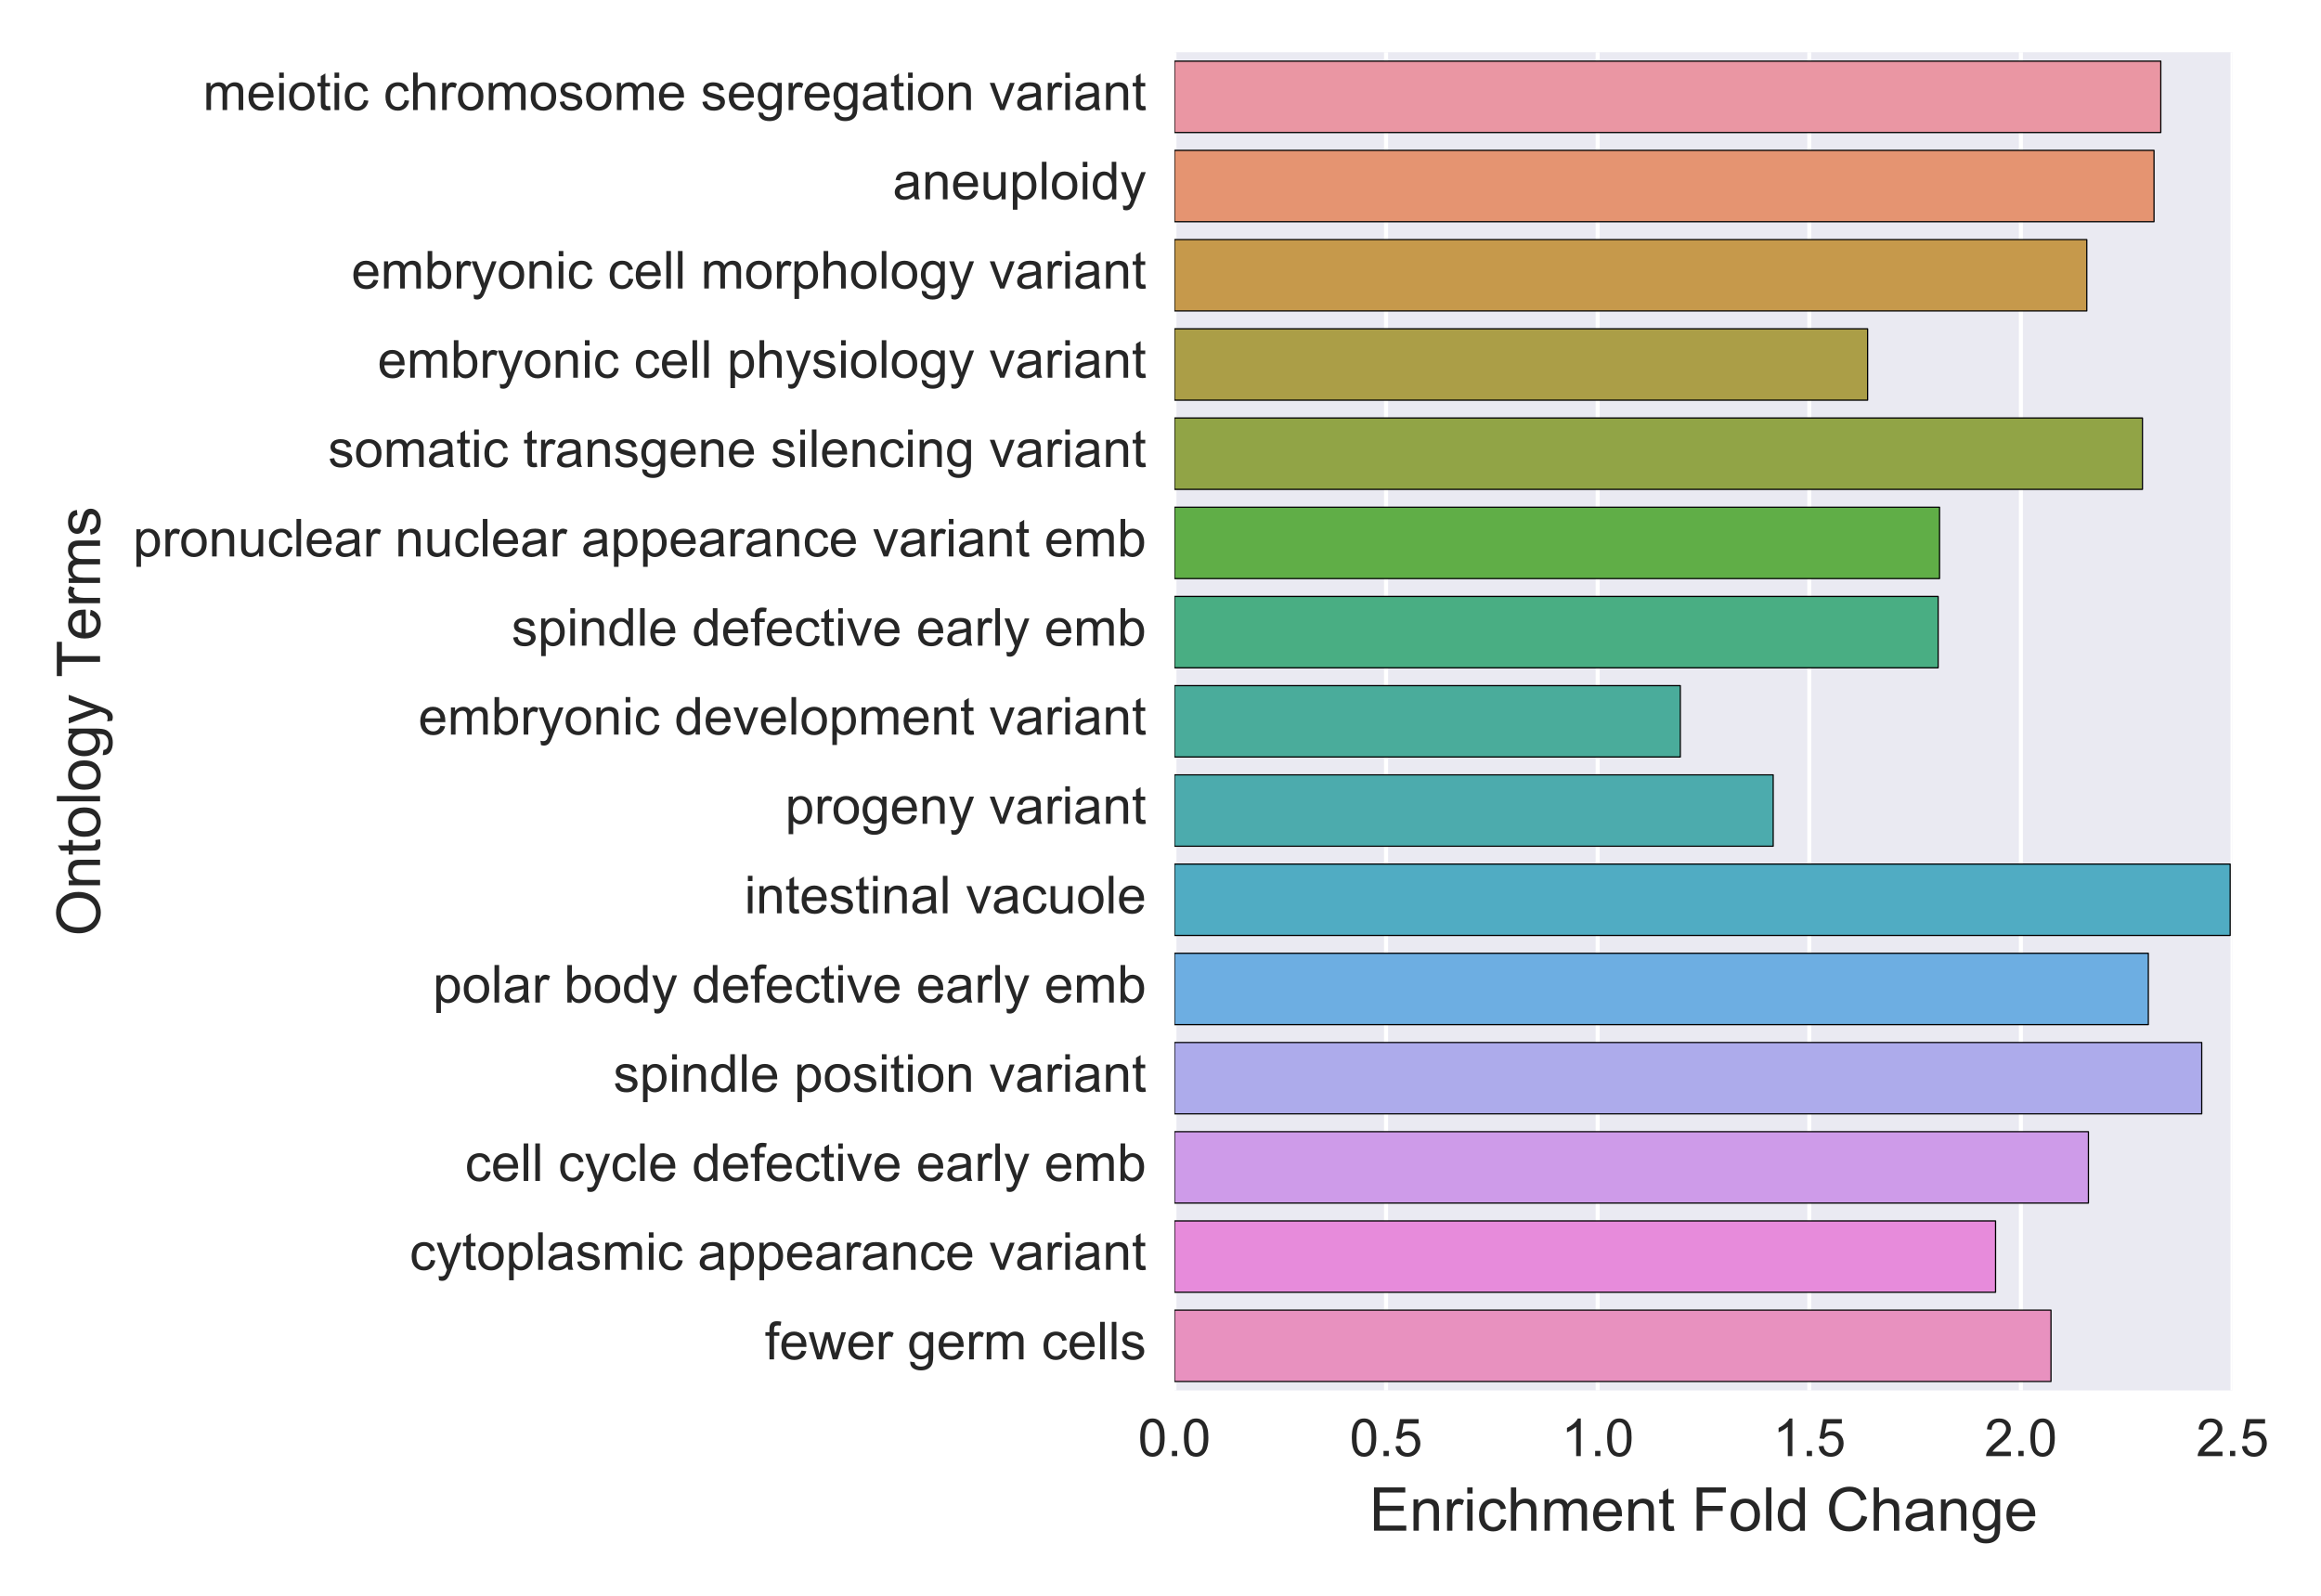 <?xml version="1.0" encoding="utf-8" standalone="no"?>
<!DOCTYPE svg PUBLIC "-//W3C//DTD SVG 1.1//EN"
  "http://www.w3.org/Graphics/SVG/1.1/DTD/svg11.dtd">
<!-- Created with matplotlib (http://matplotlib.org/) -->
<svg height="396pt" version="1.1" viewBox="0 0 576 396" width="576pt" xmlns="http://www.w3.org/2000/svg" xmlns:xlink="http://www.w3.org/1999/xlink">
 <defs>
  <style type="text/css">
*{stroke-linecap:butt;stroke-linejoin:round;stroke-miterlimit:100000;}
  </style>
 </defs>
 <g id="figure_1">
  <g id="patch_1">
   <path d="M 0 396 
L 576 396 
L 576 0 
L 0 0 
z
" style="fill:#ffffff;"/>
  </g>
  <g id="axes_1">
   <g id="patch_2">
    <path d="M 291.46 345.04 
L 554.04 345.04 
L 554.04 12.96 
L 291.46 12.96 
z
" style="fill:#eaeaf2;"/>
   </g>
   <g id="matplotlib.axis_1">
    <g id="xtick_1">
     <g id="line2d_1">
      <path clip-path="url(#p9e8f2a4cd7)" d="M 291.46 345.04 
L 291.46 12.96 
" style="fill:none;stroke:#ffffff;stroke-linecap:round;"/>
     </g>
     <g id="line2d_2"/>
     <g id="line2d_3"/>
     <g id="text_1">
      <!-- 0.0 -->
      <defs>
       <path d="M 4.156 35.297 
Q 4.156 48 6.766 55.734 
Q 9.375 63.484 14.516 67.672 
Q 19.672 71.875 27.484 71.875 
Q 33.25 71.875 37.594 69.547 
Q 41.938 67.234 44.766 62.859 
Q 47.609 58.5 49.219 52.219 
Q 50.828 45.953 50.828 35.297 
Q 50.828 22.703 48.234 14.969 
Q 45.656 7.234 40.5 3 
Q 35.359 -1.219 27.484 -1.219 
Q 17.141 -1.219 11.234 6.203 
Q 4.156 15.141 4.156 35.297 
M 13.188 35.297 
Q 13.188 17.672 17.312 11.828 
Q 21.438 6 27.484 6 
Q 33.547 6 37.672 11.859 
Q 41.797 17.719 41.797 35.297 
Q 41.797 52.984 37.672 58.781 
Q 33.547 64.594 27.391 64.594 
Q 21.344 64.594 17.719 59.469 
Q 13.188 52.938 13.188 35.297 
" id="ArialMT-30"/>
       <path d="M 9.078 0 
L 9.078 10.016 
L 19.094 10.016 
L 19.094 0 
z
" id="ArialMT-2e"/>
      </defs>
      <g style="fill:#262626;" transform="translate(282.425 361.345)scale(0.13 -0.13)">
       <use xlink:href="#ArialMT-30"/>
       <use x="55.615" xlink:href="#ArialMT-2e"/>
       <use x="83.398" xlink:href="#ArialMT-30"/>
      </g>
     </g>
    </g>
    <g id="xtick_2">
     <g id="line2d_4">
      <path clip-path="url(#p9e8f2a4cd7)" d="M 343.976 345.04 
L 343.976 12.96 
" style="fill:none;stroke:#ffffff;stroke-linecap:round;"/>
     </g>
     <g id="line2d_5"/>
     <g id="line2d_6"/>
     <g id="text_2">
      <!-- 0.5 -->
      <defs>
       <path d="M 4.156 18.75 
L 13.375 19.531 
Q 14.406 12.797 18.141 9.391 
Q 21.875 6 27.156 6 
Q 33.5 6 37.891 10.781 
Q 42.281 15.578 42.281 23.484 
Q 42.281 31 38.062 35.344 
Q 33.844 39.703 27 39.703 
Q 22.75 39.703 19.328 37.766 
Q 15.922 35.844 13.969 32.766 
L 5.719 33.844 
L 12.641 70.609 
L 48.25 70.609 
L 48.25 62.203 
L 19.672 62.203 
L 15.828 42.969 
Q 22.266 47.469 29.344 47.469 
Q 38.719 47.469 45.156 40.969 
Q 51.609 34.469 51.609 24.266 
Q 51.609 14.547 45.953 7.469 
Q 39.062 -1.219 27.156 -1.219 
Q 17.391 -1.219 11.203 4.25 
Q 5.031 9.719 4.156 18.75 
" id="ArialMT-35"/>
      </defs>
      <g style="fill:#262626;" transform="translate(334.941 361.345)scale(0.13 -0.13)">
       <use xlink:href="#ArialMT-30"/>
       <use x="55.615" xlink:href="#ArialMT-2e"/>
       <use x="83.398" xlink:href="#ArialMT-35"/>
      </g>
     </g>
    </g>
    <g id="xtick_3">
     <g id="line2d_7">
      <path clip-path="url(#p9e8f2a4cd7)" d="M 396.492 345.04 
L 396.492 12.96 
" style="fill:none;stroke:#ffffff;stroke-linecap:round;"/>
     </g>
     <g id="line2d_8"/>
     <g id="line2d_9"/>
     <g id="text_3">
      <!-- 1.0 -->
      <defs>
       <path d="M 37.25 0 
L 28.469 0 
L 28.469 56 
Q 25.297 52.984 20.141 49.953 
Q 14.984 46.922 10.891 45.406 
L 10.891 53.906 
Q 18.266 57.375 23.781 62.297 
Q 29.297 67.234 31.594 71.875 
L 37.25 71.875 
z
" id="ArialMT-31"/>
      </defs>
      <g style="fill:#262626;" transform="translate(387.457 361.345)scale(0.13 -0.13)">
       <use xlink:href="#ArialMT-31"/>
       <use x="55.615" xlink:href="#ArialMT-2e"/>
       <use x="83.398" xlink:href="#ArialMT-30"/>
      </g>
     </g>
    </g>
    <g id="xtick_4">
     <g id="line2d_10">
      <path clip-path="url(#p9e8f2a4cd7)" d="M 449.008 345.04 
L 449.008 12.96 
" style="fill:none;stroke:#ffffff;stroke-linecap:round;"/>
     </g>
     <g id="line2d_11"/>
     <g id="line2d_12"/>
     <g id="text_4">
      <!-- 1.5 -->
      <g style="fill:#262626;" transform="translate(439.973 361.345)scale(0.13 -0.13)">
       <use xlink:href="#ArialMT-31"/>
       <use x="55.615" xlink:href="#ArialMT-2e"/>
       <use x="83.398" xlink:href="#ArialMT-35"/>
      </g>
     </g>
    </g>
    <g id="xtick_5">
     <g id="line2d_13">
      <path clip-path="url(#p9e8f2a4cd7)" d="M 501.524 345.04 
L 501.524 12.96 
" style="fill:none;stroke:#ffffff;stroke-linecap:round;"/>
     </g>
     <g id="line2d_14"/>
     <g id="line2d_15"/>
     <g id="text_5">
      <!-- 2.0 -->
      <defs>
       <path d="M 50.344 8.453 
L 50.344 0 
L 3.031 0 
Q 2.938 3.172 4.047 6.109 
Q 5.859 10.938 9.828 15.625 
Q 13.812 20.312 21.344 26.469 
Q 33.016 36.031 37.109 41.625 
Q 41.219 47.219 41.219 52.203 
Q 41.219 57.422 37.469 61 
Q 33.734 64.594 27.734 64.594 
Q 21.391 64.594 17.578 60.781 
Q 13.766 56.984 13.719 50.25 
L 4.688 51.172 
Q 5.609 61.281 11.656 66.578 
Q 17.719 71.875 27.938 71.875 
Q 38.234 71.875 44.234 66.156 
Q 50.25 60.453 50.25 52 
Q 50.25 47.703 48.484 43.547 
Q 46.734 39.406 42.656 34.812 
Q 38.578 30.219 29.109 22.219 
Q 21.188 15.578 18.938 13.203 
Q 16.703 10.844 15.234 8.453 
z
" id="ArialMT-32"/>
      </defs>
      <g style="fill:#262626;" transform="translate(492.489 361.345)scale(0.13 -0.13)">
       <use xlink:href="#ArialMT-32"/>
       <use x="55.615" xlink:href="#ArialMT-2e"/>
       <use x="83.398" xlink:href="#ArialMT-30"/>
      </g>
     </g>
    </g>
    <g id="xtick_6">
     <g id="line2d_16">
      <path clip-path="url(#p9e8f2a4cd7)" d="M 554.04 345.04 
L 554.04 12.96 
" style="fill:none;stroke:#ffffff;stroke-linecap:round;"/>
     </g>
     <g id="line2d_17"/>
     <g id="line2d_18"/>
     <g id="text_6">
      <!-- 2.5 -->
      <g style="fill:#262626;" transform="translate(545.005 361.345)scale(0.13 -0.13)">
       <use xlink:href="#ArialMT-32"/>
       <use x="55.615" xlink:href="#ArialMT-2e"/>
       <use x="83.398" xlink:href="#ArialMT-35"/>
      </g>
     </g>
    </g>
    <g id="text_7">
     <!-- Enrichment Fold Change -->
     <defs>
      <path d="M 40.438 6.391 
Q 35.547 2.25 31.031 0.531 
Q 26.516 -1.172 21.344 -1.172 
Q 12.797 -1.172 8.203 3 
Q 3.609 7.172 3.609 13.672 
Q 3.609 17.484 5.344 20.625 
Q 7.078 23.781 9.891 25.688 
Q 12.703 27.594 16.219 28.562 
Q 18.797 29.25 24.031 29.891 
Q 34.672 31.156 39.703 32.906 
Q 39.75 34.719 39.75 35.203 
Q 39.75 40.578 37.25 42.781 
Q 33.891 45.75 27.25 45.75 
Q 21.047 45.75 18.094 43.578 
Q 15.141 41.406 13.719 35.891 
L 5.125 37.062 
Q 6.297 42.578 8.984 45.969 
Q 11.672 49.359 16.75 51.188 
Q 21.828 53.031 28.516 53.031 
Q 35.156 53.031 39.297 51.469 
Q 43.453 49.906 45.406 47.531 
Q 47.359 45.172 48.141 41.547 
Q 48.578 39.312 48.578 33.453 
L 48.578 21.734 
Q 48.578 9.469 49.141 6.219 
Q 49.703 2.984 51.375 0 
L 42.188 0 
Q 40.828 2.734 40.438 6.391 
M 39.703 26.031 
Q 34.906 24.078 25.344 22.703 
Q 19.922 21.922 17.672 20.938 
Q 15.438 19.969 14.203 18.094 
Q 12.984 16.219 12.984 13.922 
Q 12.984 10.406 15.641 8.062 
Q 18.312 5.719 23.438 5.719 
Q 28.516 5.719 32.469 7.938 
Q 36.422 10.156 38.281 14.016 
Q 39.703 17 39.703 22.797 
z
" id="ArialMT-61"/>
      <path d="M 3.328 25.922 
Q 3.328 40.328 11.328 47.266 
Q 18.016 53.031 27.641 53.031 
Q 38.328 53.031 45.109 46.016 
Q 51.906 39.016 51.906 26.656 
Q 51.906 16.656 48.906 10.906 
Q 45.906 5.172 40.156 2 
Q 34.422 -1.172 27.641 -1.172 
Q 16.75 -1.172 10.031 5.812 
Q 3.328 12.797 3.328 25.922 
M 12.359 25.922 
Q 12.359 15.969 16.703 11.016 
Q 21.047 6.062 27.641 6.062 
Q 34.188 6.062 38.531 11.031 
Q 42.875 16.016 42.875 26.219 
Q 42.875 35.844 38.5 40.797 
Q 34.125 45.75 27.641 45.75 
Q 21.047 45.75 16.703 40.812 
Q 12.359 35.891 12.359 25.922 
" id="ArialMT-6f"/>
      <path d="M 7.906 0 
L 7.906 71.578 
L 59.672 71.578 
L 59.672 63.141 
L 17.391 63.141 
L 17.391 41.219 
L 56.984 41.219 
L 56.984 32.812 
L 17.391 32.812 
L 17.391 8.453 
L 61.328 8.453 
L 61.328 0 
z
" id="ArialMT-45"/>
      <path d="M 40.438 19 
L 49.078 17.875 
Q 47.656 8.938 41.812 3.875 
Q 35.984 -1.172 27.484 -1.172 
Q 16.844 -1.172 10.375 5.781 
Q 3.906 12.75 3.906 25.734 
Q 3.906 34.125 6.688 40.422 
Q 9.469 46.734 15.156 49.875 
Q 20.844 53.031 27.547 53.031 
Q 35.984 53.031 41.359 48.75 
Q 46.734 44.484 48.25 36.625 
L 39.703 35.297 
Q 38.484 40.531 35.375 43.156 
Q 32.281 45.797 27.875 45.797 
Q 21.234 45.797 17.078 41.031 
Q 12.938 36.281 12.938 25.984 
Q 12.938 15.531 16.938 10.797 
Q 20.953 6.062 27.391 6.062 
Q 32.562 6.062 36.031 9.234 
Q 39.5 12.406 40.438 19 
" id="ArialMT-63"/>
      <path d="M 8.203 0 
L 8.203 71.578 
L 56.5 71.578 
L 56.5 63.141 
L 17.672 63.141 
L 17.672 40.969 
L 51.266 40.969 
L 51.266 32.516 
L 17.672 32.516 
L 17.672 0 
z
" id="ArialMT-46"/>
      <path d="M 6.594 0 
L 6.594 71.578 
L 15.375 71.578 
L 15.375 45.906 
Q 21.531 53.031 30.906 53.031 
Q 36.672 53.031 40.922 50.75 
Q 45.172 48.484 47 44.484 
Q 48.828 40.484 48.828 32.859 
L 48.828 0 
L 40.047 0 
L 40.047 32.859 
Q 40.047 39.453 37.188 42.453 
Q 34.328 45.453 29.109 45.453 
Q 25.203 45.453 21.75 43.422 
Q 18.312 41.406 16.844 37.938 
Q 15.375 34.469 15.375 28.375 
L 15.375 0 
z
" id="ArialMT-68"/>
      <path d="M 40.234 0 
L 40.234 6.547 
Q 35.297 -1.172 25.734 -1.172 
Q 19.531 -1.172 14.328 2.25 
Q 9.125 5.672 6.266 11.797 
Q 3.422 17.922 3.422 25.875 
Q 3.422 33.641 6 39.969 
Q 8.594 46.297 13.766 49.656 
Q 18.953 53.031 25.344 53.031 
Q 30.031 53.031 33.688 51.047 
Q 37.359 49.078 39.656 45.906 
L 39.656 71.578 
L 48.391 71.578 
L 48.391 0 
z
M 12.453 25.875 
Q 12.453 15.922 16.641 10.984 
Q 20.844 6.062 26.562 6.062 
Q 32.328 6.062 36.344 10.766 
Q 40.375 15.484 40.375 25.141 
Q 40.375 35.797 36.266 40.766 
Q 32.172 45.75 26.172 45.75 
Q 20.312 45.75 16.375 40.969 
Q 12.453 36.188 12.453 25.875 
" id="ArialMT-64"/>
      <path d="M 6.391 0 
L 6.391 71.578 
L 15.188 71.578 
L 15.188 0 
z
" id="ArialMT-6c"/>
      <path id="ArialMT-20"/>
      <path d="M 58.797 25.094 
L 68.266 22.703 
Q 65.281 11.031 57.547 4.906 
Q 49.812 -1.219 38.625 -1.219 
Q 27.047 -1.219 19.797 3.484 
Q 12.547 8.203 8.766 17.141 
Q 4.984 26.078 4.984 36.328 
Q 4.984 47.516 9.25 55.828 
Q 13.531 64.156 21.406 68.469 
Q 29.297 72.797 38.766 72.797 
Q 49.516 72.797 56.828 67.328 
Q 64.156 61.859 67.047 51.953 
L 57.719 49.75 
Q 55.219 57.562 50.484 61.125 
Q 45.75 64.703 38.578 64.703 
Q 30.328 64.703 24.781 60.734 
Q 19.234 56.781 16.984 50.109 
Q 14.75 43.453 14.75 36.375 
Q 14.75 27.25 17.406 20.438 
Q 20.062 13.625 25.672 10.25 
Q 31.297 6.891 37.844 6.891 
Q 45.797 6.891 51.312 11.469 
Q 56.844 16.062 58.797 25.094 
" id="ArialMT-43"/>
      <path d="M 42.094 16.703 
L 51.172 15.578 
Q 49.031 7.625 43.219 3.219 
Q 37.406 -1.172 28.375 -1.172 
Q 17 -1.172 10.328 5.828 
Q 3.656 12.844 3.656 25.484 
Q 3.656 38.578 10.391 45.797 
Q 17.141 53.031 27.875 53.031 
Q 38.281 53.031 44.875 45.953 
Q 51.469 38.875 51.469 26.031 
Q 51.469 25.25 51.422 23.688 
L 12.75 23.688 
Q 13.234 15.141 17.578 10.594 
Q 21.922 6.062 28.422 6.062 
Q 33.25 6.062 36.672 8.594 
Q 40.094 11.141 42.094 16.703 
M 13.234 30.906 
L 42.188 30.906 
Q 41.609 37.453 38.875 40.719 
Q 34.672 45.797 27.984 45.797 
Q 21.922 45.797 17.797 41.75 
Q 13.672 37.703 13.234 30.906 
" id="ArialMT-65"/>
      <path d="M 25.781 7.859 
L 27.047 0.094 
Q 23.344 -0.688 20.406 -0.688 
Q 15.625 -0.688 12.984 0.828 
Q 10.359 2.344 9.281 4.812 
Q 8.203 7.281 8.203 15.188 
L 8.203 45.016 
L 1.766 45.016 
L 1.766 51.859 
L 8.203 51.859 
L 8.203 64.703 
L 16.938 69.969 
L 16.938 51.859 
L 25.781 51.859 
L 25.781 45.016 
L 16.938 45.016 
L 16.938 14.703 
Q 16.938 10.938 17.406 9.859 
Q 17.875 8.797 18.922 8.156 
Q 19.969 7.516 21.922 7.516 
Q 23.391 7.516 25.781 7.859 
" id="ArialMT-74"/>
      <path d="M 6.594 0 
L 6.594 51.859 
L 14.5 51.859 
L 14.5 44.484 
Q 20.219 53.031 31 53.031 
Q 35.688 53.031 39.625 51.344 
Q 43.562 49.656 45.516 46.922 
Q 47.469 44.188 48.25 40.438 
Q 48.734 37.984 48.734 31.891 
L 48.734 0 
L 39.938 0 
L 39.938 31.547 
Q 39.938 36.922 38.906 39.578 
Q 37.891 42.234 35.281 43.812 
Q 32.672 45.406 29.156 45.406 
Q 23.531 45.406 19.453 41.844 
Q 15.375 38.281 15.375 28.328 
L 15.375 0 
z
" id="ArialMT-6e"/>
      <path d="M 4.984 -4.297 
L 13.531 -5.562 
Q 14.062 -9.516 16.5 -11.328 
Q 19.781 -13.766 25.438 -13.766 
Q 31.547 -13.766 34.859 -11.328 
Q 38.188 -8.891 39.359 -4.5 
Q 40.047 -1.812 39.984 6.781 
Q 34.234 0 25.641 0 
Q 14.938 0 9.078 7.719 
Q 3.219 15.438 3.219 26.219 
Q 3.219 33.641 5.906 39.906 
Q 8.594 46.188 13.688 49.609 
Q 18.797 53.031 25.688 53.031 
Q 34.859 53.031 40.828 45.609 
L 40.828 51.859 
L 48.922 51.859 
L 48.922 7.031 
Q 48.922 -5.078 46.453 -10.125 
Q 44 -15.188 38.641 -18.109 
Q 33.297 -21.047 25.484 -21.047 
Q 16.219 -21.047 10.5 -16.875 
Q 4.781 -12.703 4.984 -4.297 
M 12.25 26.859 
Q 12.25 16.656 16.297 11.969 
Q 20.359 7.281 26.469 7.281 
Q 32.516 7.281 36.609 11.938 
Q 40.719 16.609 40.719 26.562 
Q 40.719 36.078 36.5 40.906 
Q 32.281 45.75 26.312 45.75 
Q 20.453 45.75 16.344 40.984 
Q 12.25 36.234 12.25 26.859 
" id="ArialMT-67"/>
      <path d="M 6.641 61.469 
L 6.641 71.578 
L 15.438 71.578 
L 15.438 61.469 
z
M 6.641 0 
L 6.641 51.859 
L 15.438 51.859 
L 15.438 0 
z
" id="ArialMT-69"/>
      <path d="M 6.5 0 
L 6.5 51.859 
L 14.406 51.859 
L 14.406 44 
Q 17.438 49.516 20 51.266 
Q 22.562 53.031 25.641 53.031 
Q 30.078 53.031 34.672 50.203 
L 31.641 42.047 
Q 28.422 43.953 25.203 43.953 
Q 22.312 43.953 20.016 42.219 
Q 17.719 40.484 16.75 37.406 
Q 15.281 32.719 15.281 27.156 
L 15.281 0 
z
" id="ArialMT-72"/>
      <path d="M 6.594 0 
L 6.594 51.859 
L 14.453 51.859 
L 14.453 44.578 
Q 16.891 48.391 20.938 50.703 
Q 25 53.031 30.172 53.031 
Q 35.938 53.031 39.625 50.641 
Q 43.312 48.25 44.828 43.953 
Q 50.984 53.031 60.844 53.031 
Q 68.562 53.031 72.703 48.75 
Q 76.859 44.484 76.859 35.594 
L 76.859 0 
L 68.109 0 
L 68.109 32.672 
Q 68.109 37.938 67.25 40.25 
Q 66.406 42.578 64.156 43.984 
Q 61.922 45.406 58.891 45.406 
Q 53.422 45.406 49.797 41.766 
Q 46.188 38.141 46.188 30.125 
L 46.188 0 
L 37.406 0 
L 37.406 33.688 
Q 37.406 39.547 35.25 42.469 
Q 33.109 45.406 28.219 45.406 
Q 24.516 45.406 21.359 43.453 
Q 18.219 41.5 16.797 37.734 
Q 15.375 33.984 15.375 26.906 
L 15.375 0 
z
" id="ArialMT-6d"/>
     </defs>
     <g style="fill:#262626;" transform="translate(339.794 379.848)scale(0.15 -0.15)">
      <use xlink:href="#ArialMT-45"/>
      <use x="66.699" xlink:href="#ArialMT-6e"/>
      <use x="122.314" xlink:href="#ArialMT-72"/>
      <use x="155.615" xlink:href="#ArialMT-69"/>
      <use x="177.832" xlink:href="#ArialMT-63"/>
      <use x="227.832" xlink:href="#ArialMT-68"/>
      <use x="283.447" xlink:href="#ArialMT-6d"/>
      <use x="366.748" xlink:href="#ArialMT-65"/>
      <use x="422.363" xlink:href="#ArialMT-6e"/>
      <use x="477.979" xlink:href="#ArialMT-74"/>
      <use x="505.762" xlink:href="#ArialMT-20"/>
      <use x="533.545" xlink:href="#ArialMT-46"/>
      <use x="594.629" xlink:href="#ArialMT-6f"/>
      <use x="650.244" xlink:href="#ArialMT-6c"/>
      <use x="672.461" xlink:href="#ArialMT-64"/>
      <use x="728.076" xlink:href="#ArialMT-20"/>
      <use x="755.859" xlink:href="#ArialMT-43"/>
      <use x="828.076" xlink:href="#ArialMT-68"/>
      <use x="883.691" xlink:href="#ArialMT-61"/>
      <use x="939.307" xlink:href="#ArialMT-6e"/>
      <use x="994.922" xlink:href="#ArialMT-67"/>
      <use x="1050.537" xlink:href="#ArialMT-65"/>
     </g>
    </g>
   </g>
   <g id="matplotlib.axis_2">
    <g id="ytick_1">
     <g id="line2d_19"/>
     <g id="line2d_20"/>
     <g id="text_8">
      <!-- meiotic chromosome segregation variant -->
      <defs>
       <path d="M 21 0 
L 1.266 51.859 
L 10.547 51.859 
L 21.688 20.797 
Q 23.484 15.766 25 10.359 
Q 26.172 14.453 28.266 20.219 
L 39.797 51.859 
L 48.828 51.859 
L 29.203 0 
z
" id="ArialMT-76"/>
       <path d="M 3.078 15.484 
L 11.766 16.844 
Q 12.5 11.625 15.844 8.844 
Q 19.188 6.062 25.203 6.062 
Q 31.25 6.062 34.172 8.516 
Q 37.109 10.984 37.109 14.312 
Q 37.109 17.281 34.516 19 
Q 32.719 20.172 25.531 21.969 
Q 15.875 24.422 12.141 26.203 
Q 8.406 27.984 6.469 31.125 
Q 4.547 34.281 4.547 38.094 
Q 4.547 41.547 6.125 44.5 
Q 7.719 47.469 10.453 49.422 
Q 12.5 50.922 16.031 51.969 
Q 19.578 53.031 23.641 53.031 
Q 29.734 53.031 34.344 51.266 
Q 38.969 49.516 41.156 46.5 
Q 43.359 43.5 44.188 38.484 
L 35.594 37.312 
Q 35.016 41.312 32.203 43.547 
Q 29.391 45.797 24.266 45.797 
Q 18.219 45.797 15.625 43.797 
Q 13.031 41.797 13.031 39.109 
Q 13.031 37.406 14.109 36.031 
Q 15.188 34.625 17.484 33.688 
Q 18.797 33.203 25.25 31.453 
Q 34.578 28.953 38.25 27.359 
Q 41.938 25.781 44.031 22.75 
Q 46.141 19.734 46.141 15.234 
Q 46.141 10.844 43.578 6.953 
Q 41.016 3.078 36.172 0.953 
Q 31.344 -1.172 25.25 -1.172 
Q 15.141 -1.172 9.844 3.031 
Q 4.547 7.234 3.078 15.484 
" id="ArialMT-73"/>
      </defs>
      <g style="fill:#262626;" transform="translate(50.369 27.314)scale(0.13 -0.13)">
       <use xlink:href="#ArialMT-6d"/>
       <use x="83.301" xlink:href="#ArialMT-65"/>
       <use x="138.916" xlink:href="#ArialMT-69"/>
       <use x="161.133" xlink:href="#ArialMT-6f"/>
       <use x="216.748" xlink:href="#ArialMT-74"/>
       <use x="244.531" xlink:href="#ArialMT-69"/>
       <use x="266.748" xlink:href="#ArialMT-63"/>
       <use x="316.748" xlink:href="#ArialMT-20"/>
       <use x="344.531" xlink:href="#ArialMT-63"/>
       <use x="394.531" xlink:href="#ArialMT-68"/>
       <use x="450.146" xlink:href="#ArialMT-72"/>
       <use x="483.447" xlink:href="#ArialMT-6f"/>
       <use x="539.062" xlink:href="#ArialMT-6d"/>
       <use x="622.363" xlink:href="#ArialMT-6f"/>
       <use x="677.979" xlink:href="#ArialMT-73"/>
       <use x="727.979" xlink:href="#ArialMT-6f"/>
       <use x="783.594" xlink:href="#ArialMT-6d"/>
       <use x="866.895" xlink:href="#ArialMT-65"/>
       <use x="922.51" xlink:href="#ArialMT-20"/>
       <use x="950.293" xlink:href="#ArialMT-73"/>
       <use x="1000.293" xlink:href="#ArialMT-65"/>
       <use x="1055.908" xlink:href="#ArialMT-67"/>
       <use x="1111.523" xlink:href="#ArialMT-72"/>
       <use x="1144.824" xlink:href="#ArialMT-65"/>
       <use x="1200.439" xlink:href="#ArialMT-67"/>
       <use x="1256.055" xlink:href="#ArialMT-61"/>
       <use x="1311.67" xlink:href="#ArialMT-74"/>
       <use x="1339.453" xlink:href="#ArialMT-69"/>
       <use x="1361.67" xlink:href="#ArialMT-6f"/>
       <use x="1417.285" xlink:href="#ArialMT-6e"/>
       <use x="1472.9" xlink:href="#ArialMT-20"/>
       <use x="1500.684" xlink:href="#ArialMT-76"/>
       <use x="1550.684" xlink:href="#ArialMT-61"/>
       <use x="1606.299" xlink:href="#ArialMT-72"/>
       <use x="1639.6" xlink:href="#ArialMT-69"/>
       <use x="1661.816" xlink:href="#ArialMT-61"/>
       <use x="1717.432" xlink:href="#ArialMT-6e"/>
       <use x="1773.047" xlink:href="#ArialMT-74"/>
      </g>
     </g>
    </g>
    <g id="ytick_2">
     <g id="line2d_21"/>
     <g id="line2d_22"/>
     <g id="text_9">
      <!-- aneuploidy -->
      <defs>
       <path d="M 6.203 -19.969 
L 5.219 -11.719 
Q 8.109 -12.5 10.25 -12.5 
Q 13.188 -12.5 14.938 -11.516 
Q 16.703 -10.547 17.828 -8.797 
Q 18.656 -7.469 20.516 -2.25 
Q 20.75 -1.516 21.297 -0.094 
L 1.609 51.859 
L 11.078 51.859 
L 21.875 21.828 
Q 23.969 16.109 25.641 9.812 
Q 27.156 15.875 29.25 21.625 
L 40.328 51.859 
L 49.125 51.859 
L 29.391 -0.875 
Q 26.219 -9.422 24.469 -12.641 
Q 22.125 -17 19.094 -19.016 
Q 16.062 -21.047 11.859 -21.047 
Q 9.328 -21.047 6.203 -19.969 
" id="ArialMT-79"/>
       <path d="M 6.594 -19.875 
L 6.594 51.859 
L 14.594 51.859 
L 14.594 45.125 
Q 17.438 49.078 21 51.047 
Q 24.562 53.031 29.641 53.031 
Q 36.281 53.031 41.359 49.609 
Q 46.438 46.188 49.016 39.953 
Q 51.609 33.734 51.609 26.312 
Q 51.609 18.359 48.75 11.984 
Q 45.906 5.609 40.453 2.219 
Q 35.016 -1.172 29 -1.172 
Q 24.609 -1.172 21.109 0.688 
Q 17.625 2.547 15.375 5.375 
L 15.375 -19.875 
z
M 14.547 25.641 
Q 14.547 15.625 18.594 10.844 
Q 22.656 6.062 28.422 6.062 
Q 34.281 6.062 38.453 11.016 
Q 42.625 15.969 42.625 26.375 
Q 42.625 36.281 38.547 41.203 
Q 34.469 46.141 28.812 46.141 
Q 23.188 46.141 18.859 40.891 
Q 14.547 35.641 14.547 25.641 
" id="ArialMT-70"/>
       <path d="M 40.578 0 
L 40.578 7.625 
Q 34.516 -1.172 24.125 -1.172 
Q 19.531 -1.172 15.547 0.578 
Q 11.578 2.344 9.641 5 
Q 7.719 7.672 6.938 11.531 
Q 6.391 14.109 6.391 19.734 
L 6.391 51.859 
L 15.188 51.859 
L 15.188 23.094 
Q 15.188 16.219 15.719 13.812 
Q 16.547 10.359 19.234 8.375 
Q 21.922 6.391 25.875 6.391 
Q 29.828 6.391 33.297 8.422 
Q 36.766 10.453 38.203 13.938 
Q 39.656 17.438 39.656 24.078 
L 39.656 51.859 
L 48.438 51.859 
L 48.438 0 
z
" id="ArialMT-75"/>
      </defs>
      <g style="fill:#262626;" transform="translate(221.579 49.453)scale(0.13 -0.13)">
       <use xlink:href="#ArialMT-61"/>
       <use x="55.615" xlink:href="#ArialMT-6e"/>
       <use x="111.23" xlink:href="#ArialMT-65"/>
       <use x="166.846" xlink:href="#ArialMT-75"/>
       <use x="222.461" xlink:href="#ArialMT-70"/>
       <use x="278.076" xlink:href="#ArialMT-6c"/>
       <use x="300.293" xlink:href="#ArialMT-6f"/>
       <use x="355.908" xlink:href="#ArialMT-69"/>
       <use x="378.125" xlink:href="#ArialMT-64"/>
       <use x="433.74" xlink:href="#ArialMT-79"/>
      </g>
     </g>
    </g>
    <g id="ytick_3">
     <g id="line2d_23"/>
     <g id="line2d_24"/>
     <g id="text_10">
      <!-- embryonic cell morphology variant -->
      <defs>
       <path d="M 14.703 0 
L 6.547 0 
L 6.547 71.578 
L 15.328 71.578 
L 15.328 46.047 
Q 20.906 53.031 29.547 53.031 
Q 34.328 53.031 38.594 51.094 
Q 42.875 49.172 45.625 45.672 
Q 48.391 42.188 49.953 37.25 
Q 51.516 32.328 51.516 26.703 
Q 51.516 13.375 44.922 6.094 
Q 38.328 -1.172 29.109 -1.172 
Q 19.922 -1.172 14.703 6.5 
z
M 14.594 26.312 
Q 14.594 17 17.141 12.844 
Q 21.297 6.062 28.375 6.062 
Q 34.125 6.062 38.328 11.062 
Q 42.531 16.062 42.531 25.984 
Q 42.531 36.141 38.5 40.969 
Q 34.469 45.797 28.766 45.797 
Q 23 45.797 18.797 40.797 
Q 14.594 35.797 14.594 26.312 
" id="ArialMT-62"/>
      </defs>
      <g style="fill:#262626;" transform="translate(87.22 71.591)scale(0.13 -0.13)">
       <use xlink:href="#ArialMT-65"/>
       <use x="55.615" xlink:href="#ArialMT-6d"/>
       <use x="138.916" xlink:href="#ArialMT-62"/>
       <use x="194.531" xlink:href="#ArialMT-72"/>
       <use x="227.832" xlink:href="#ArialMT-79"/>
       <use x="277.832" xlink:href="#ArialMT-6f"/>
       <use x="333.447" xlink:href="#ArialMT-6e"/>
       <use x="389.062" xlink:href="#ArialMT-69"/>
       <use x="411.279" xlink:href="#ArialMT-63"/>
       <use x="461.279" xlink:href="#ArialMT-20"/>
       <use x="489.062" xlink:href="#ArialMT-63"/>
       <use x="539.062" xlink:href="#ArialMT-65"/>
       <use x="594.678" xlink:href="#ArialMT-6c"/>
       <use x="616.895" xlink:href="#ArialMT-6c"/>
       <use x="639.111" xlink:href="#ArialMT-20"/>
       <use x="666.895" xlink:href="#ArialMT-6d"/>
       <use x="750.195" xlink:href="#ArialMT-6f"/>
       <use x="805.811" xlink:href="#ArialMT-72"/>
       <use x="839.111" xlink:href="#ArialMT-70"/>
       <use x="894.727" xlink:href="#ArialMT-68"/>
       <use x="950.342" xlink:href="#ArialMT-6f"/>
       <use x="1005.957" xlink:href="#ArialMT-6c"/>
       <use x="1028.174" xlink:href="#ArialMT-6f"/>
       <use x="1083.789" xlink:href="#ArialMT-67"/>
       <use x="1139.404" xlink:href="#ArialMT-79"/>
       <use x="1189.404" xlink:href="#ArialMT-20"/>
       <use x="1217.188" xlink:href="#ArialMT-76"/>
       <use x="1267.188" xlink:href="#ArialMT-61"/>
       <use x="1322.803" xlink:href="#ArialMT-72"/>
       <use x="1356.104" xlink:href="#ArialMT-69"/>
       <use x="1378.32" xlink:href="#ArialMT-61"/>
       <use x="1433.936" xlink:href="#ArialMT-6e"/>
       <use x="1489.551" xlink:href="#ArialMT-74"/>
      </g>
     </g>
    </g>
    <g id="ytick_4">
     <g id="line2d_25"/>
     <g id="line2d_26"/>
     <g id="text_11">
      <!-- embryonic cell physiology variant -->
      <g style="fill:#262626;" transform="translate(93.718 93.73)scale(0.13 -0.13)">
       <use xlink:href="#ArialMT-65"/>
       <use x="55.615" xlink:href="#ArialMT-6d"/>
       <use x="138.916" xlink:href="#ArialMT-62"/>
       <use x="194.531" xlink:href="#ArialMT-72"/>
       <use x="227.832" xlink:href="#ArialMT-79"/>
       <use x="277.832" xlink:href="#ArialMT-6f"/>
       <use x="333.447" xlink:href="#ArialMT-6e"/>
       <use x="389.062" xlink:href="#ArialMT-69"/>
       <use x="411.279" xlink:href="#ArialMT-63"/>
       <use x="461.279" xlink:href="#ArialMT-20"/>
       <use x="489.062" xlink:href="#ArialMT-63"/>
       <use x="539.062" xlink:href="#ArialMT-65"/>
       <use x="594.678" xlink:href="#ArialMT-6c"/>
       <use x="616.895" xlink:href="#ArialMT-6c"/>
       <use x="639.111" xlink:href="#ArialMT-20"/>
       <use x="666.895" xlink:href="#ArialMT-70"/>
       <use x="722.51" xlink:href="#ArialMT-68"/>
       <use x="778.125" xlink:href="#ArialMT-79"/>
       <use x="828.125" xlink:href="#ArialMT-73"/>
       <use x="878.125" xlink:href="#ArialMT-69"/>
       <use x="900.342" xlink:href="#ArialMT-6f"/>
       <use x="955.957" xlink:href="#ArialMT-6c"/>
       <use x="978.174" xlink:href="#ArialMT-6f"/>
       <use x="1033.789" xlink:href="#ArialMT-67"/>
       <use x="1089.404" xlink:href="#ArialMT-79"/>
       <use x="1139.404" xlink:href="#ArialMT-20"/>
       <use x="1167.188" xlink:href="#ArialMT-76"/>
       <use x="1217.188" xlink:href="#ArialMT-61"/>
       <use x="1272.803" xlink:href="#ArialMT-72"/>
       <use x="1306.104" xlink:href="#ArialMT-69"/>
       <use x="1328.32" xlink:href="#ArialMT-61"/>
       <use x="1383.936" xlink:href="#ArialMT-6e"/>
       <use x="1439.551" xlink:href="#ArialMT-74"/>
      </g>
     </g>
    </g>
    <g id="ytick_5">
     <g id="line2d_27"/>
     <g id="line2d_28"/>
     <g id="text_12">
      <!-- somatic transgene silencing variant -->
      <g style="fill:#262626;" transform="translate(81.424 115.869)scale(0.13 -0.13)">
       <use xlink:href="#ArialMT-73"/>
       <use x="50.0" xlink:href="#ArialMT-6f"/>
       <use x="105.615" xlink:href="#ArialMT-6d"/>
       <use x="188.916" xlink:href="#ArialMT-61"/>
       <use x="244.531" xlink:href="#ArialMT-74"/>
       <use x="272.314" xlink:href="#ArialMT-69"/>
       <use x="294.531" xlink:href="#ArialMT-63"/>
       <use x="344.531" xlink:href="#ArialMT-20"/>
       <use x="372.314" xlink:href="#ArialMT-74"/>
       <use x="400.098" xlink:href="#ArialMT-72"/>
       <use x="433.398" xlink:href="#ArialMT-61"/>
       <use x="489.014" xlink:href="#ArialMT-6e"/>
       <use x="544.629" xlink:href="#ArialMT-73"/>
       <use x="594.629" xlink:href="#ArialMT-67"/>
       <use x="650.244" xlink:href="#ArialMT-65"/>
       <use x="705.859" xlink:href="#ArialMT-6e"/>
       <use x="761.475" xlink:href="#ArialMT-65"/>
       <use x="817.09" xlink:href="#ArialMT-20"/>
       <use x="844.873" xlink:href="#ArialMT-73"/>
       <use x="894.873" xlink:href="#ArialMT-69"/>
       <use x="917.09" xlink:href="#ArialMT-6c"/>
       <use x="939.307" xlink:href="#ArialMT-65"/>
       <use x="994.922" xlink:href="#ArialMT-6e"/>
       <use x="1050.537" xlink:href="#ArialMT-63"/>
       <use x="1100.537" xlink:href="#ArialMT-69"/>
       <use x="1122.754" xlink:href="#ArialMT-6e"/>
       <use x="1178.369" xlink:href="#ArialMT-67"/>
       <use x="1233.984" xlink:href="#ArialMT-20"/>
       <use x="1261.768" xlink:href="#ArialMT-76"/>
       <use x="1311.768" xlink:href="#ArialMT-61"/>
       <use x="1367.383" xlink:href="#ArialMT-72"/>
       <use x="1400.684" xlink:href="#ArialMT-69"/>
       <use x="1422.9" xlink:href="#ArialMT-61"/>
       <use x="1478.516" xlink:href="#ArialMT-6e"/>
       <use x="1534.131" xlink:href="#ArialMT-74"/>
      </g>
     </g>
    </g>
    <g id="ytick_6">
     <g id="line2d_29"/>
     <g id="line2d_30"/>
     <g id="text_13">
      <!-- pronuclear nuclear appearance variant emb -->
      <g style="fill:#262626;" transform="translate(32.993 138.083)scale(0.13 -0.13)">
       <use xlink:href="#ArialMT-70"/>
       <use x="55.615" xlink:href="#ArialMT-72"/>
       <use x="88.916" xlink:href="#ArialMT-6f"/>
       <use x="144.531" xlink:href="#ArialMT-6e"/>
       <use x="200.146" xlink:href="#ArialMT-75"/>
       <use x="255.762" xlink:href="#ArialMT-63"/>
       <use x="305.762" xlink:href="#ArialMT-6c"/>
       <use x="327.979" xlink:href="#ArialMT-65"/>
       <use x="383.594" xlink:href="#ArialMT-61"/>
       <use x="439.209" xlink:href="#ArialMT-72"/>
       <use x="472.51" xlink:href="#ArialMT-20"/>
       <use x="500.293" xlink:href="#ArialMT-6e"/>
       <use x="555.908" xlink:href="#ArialMT-75"/>
       <use x="611.523" xlink:href="#ArialMT-63"/>
       <use x="661.523" xlink:href="#ArialMT-6c"/>
       <use x="683.74" xlink:href="#ArialMT-65"/>
       <use x="739.355" xlink:href="#ArialMT-61"/>
       <use x="794.971" xlink:href="#ArialMT-72"/>
       <use x="828.271" xlink:href="#ArialMT-20"/>
       <use x="856.055" xlink:href="#ArialMT-61"/>
       <use x="911.67" xlink:href="#ArialMT-70"/>
       <use x="967.285" xlink:href="#ArialMT-70"/>
       <use x="1022.9" xlink:href="#ArialMT-65"/>
       <use x="1078.516" xlink:href="#ArialMT-61"/>
       <use x="1134.131" xlink:href="#ArialMT-72"/>
       <use x="1167.432" xlink:href="#ArialMT-61"/>
       <use x="1223.047" xlink:href="#ArialMT-6e"/>
       <use x="1278.662" xlink:href="#ArialMT-63"/>
       <use x="1328.662" xlink:href="#ArialMT-65"/>
       <use x="1384.277" xlink:href="#ArialMT-20"/>
       <use x="1412.061" xlink:href="#ArialMT-76"/>
       <use x="1462.061" xlink:href="#ArialMT-61"/>
       <use x="1517.676" xlink:href="#ArialMT-72"/>
       <use x="1550.977" xlink:href="#ArialMT-69"/>
       <use x="1573.193" xlink:href="#ArialMT-61"/>
       <use x="1628.809" xlink:href="#ArialMT-6e"/>
       <use x="1684.424" xlink:href="#ArialMT-74"/>
       <use x="1712.207" xlink:href="#ArialMT-20"/>
       <use x="1739.99" xlink:href="#ArialMT-65"/>
       <use x="1795.605" xlink:href="#ArialMT-6d"/>
       <use x="1878.906" xlink:href="#ArialMT-62"/>
      </g>
     </g>
    </g>
    <g id="ytick_7">
     <g id="line2d_31"/>
     <g id="line2d_32"/>
     <g id="text_14">
      <!-- spindle defective early emb -->
      <defs>
       <path d="M 8.688 0 
L 8.688 45.016 
L 0.922 45.016 
L 0.922 51.859 
L 8.688 51.859 
L 8.688 57.375 
Q 8.688 62.594 9.625 65.141 
Q 10.891 68.562 14.078 70.672 
Q 17.281 72.797 23.047 72.797 
Q 26.766 72.797 31.25 71.922 
L 29.938 64.266 
Q 27.203 64.75 24.75 64.75 
Q 20.75 64.75 19.094 63.031 
Q 17.438 61.328 17.438 56.641 
L 17.438 51.859 
L 27.547 51.859 
L 27.547 45.016 
L 17.438 45.016 
L 17.438 0 
z
" id="ArialMT-66"/>
      </defs>
      <g style="fill:#262626;" transform="translate(126.941 160.225)scale(0.13 -0.13)">
       <use xlink:href="#ArialMT-73"/>
       <use x="50.0" xlink:href="#ArialMT-70"/>
       <use x="105.615" xlink:href="#ArialMT-69"/>
       <use x="127.832" xlink:href="#ArialMT-6e"/>
       <use x="183.447" xlink:href="#ArialMT-64"/>
       <use x="239.062" xlink:href="#ArialMT-6c"/>
       <use x="261.279" xlink:href="#ArialMT-65"/>
       <use x="316.895" xlink:href="#ArialMT-20"/>
       <use x="344.678" xlink:href="#ArialMT-64"/>
       <use x="400.293" xlink:href="#ArialMT-65"/>
       <use x="455.908" xlink:href="#ArialMT-66"/>
       <use x="483.691" xlink:href="#ArialMT-65"/>
       <use x="539.307" xlink:href="#ArialMT-63"/>
       <use x="589.307" xlink:href="#ArialMT-74"/>
       <use x="617.09" xlink:href="#ArialMT-69"/>
       <use x="639.307" xlink:href="#ArialMT-76"/>
       <use x="689.307" xlink:href="#ArialMT-65"/>
       <use x="744.922" xlink:href="#ArialMT-20"/>
       <use x="772.705" xlink:href="#ArialMT-65"/>
       <use x="828.32" xlink:href="#ArialMT-61"/>
       <use x="883.936" xlink:href="#ArialMT-72"/>
       <use x="917.236" xlink:href="#ArialMT-6c"/>
       <use x="939.453" xlink:href="#ArialMT-79"/>
       <use x="989.453" xlink:href="#ArialMT-20"/>
       <use x="1017.236" xlink:href="#ArialMT-65"/>
       <use x="1072.852" xlink:href="#ArialMT-6d"/>
       <use x="1156.152" xlink:href="#ArialMT-62"/>
      </g>
     </g>
    </g>
    <g id="ytick_8">
     <g id="line2d_33"/>
     <g id="line2d_34"/>
     <g id="text_15">
      <!-- embryonic development variant -->
      <g style="fill:#262626;" transform="translate(103.825 182.285)scale(0.13 -0.13)">
       <use xlink:href="#ArialMT-65"/>
       <use x="55.615" xlink:href="#ArialMT-6d"/>
       <use x="138.916" xlink:href="#ArialMT-62"/>
       <use x="194.531" xlink:href="#ArialMT-72"/>
       <use x="227.832" xlink:href="#ArialMT-79"/>
       <use x="277.832" xlink:href="#ArialMT-6f"/>
       <use x="333.447" xlink:href="#ArialMT-6e"/>
       <use x="389.062" xlink:href="#ArialMT-69"/>
       <use x="411.279" xlink:href="#ArialMT-63"/>
       <use x="461.279" xlink:href="#ArialMT-20"/>
       <use x="489.062" xlink:href="#ArialMT-64"/>
       <use x="544.678" xlink:href="#ArialMT-65"/>
       <use x="600.293" xlink:href="#ArialMT-76"/>
       <use x="650.293" xlink:href="#ArialMT-65"/>
       <use x="705.908" xlink:href="#ArialMT-6c"/>
       <use x="728.125" xlink:href="#ArialMT-6f"/>
       <use x="783.74" xlink:href="#ArialMT-70"/>
       <use x="839.355" xlink:href="#ArialMT-6d"/>
       <use x="922.656" xlink:href="#ArialMT-65"/>
       <use x="978.271" xlink:href="#ArialMT-6e"/>
       <use x="1033.887" xlink:href="#ArialMT-74"/>
       <use x="1061.67" xlink:href="#ArialMT-20"/>
       <use x="1089.453" xlink:href="#ArialMT-76"/>
       <use x="1139.453" xlink:href="#ArialMT-61"/>
       <use x="1195.068" xlink:href="#ArialMT-72"/>
       <use x="1228.369" xlink:href="#ArialMT-69"/>
       <use x="1250.586" xlink:href="#ArialMT-61"/>
       <use x="1306.201" xlink:href="#ArialMT-6e"/>
       <use x="1361.816" xlink:href="#ArialMT-74"/>
      </g>
     </g>
    </g>
    <g id="ytick_9">
     <g id="line2d_35"/>
     <g id="line2d_36"/>
     <g id="text_16">
      <!-- progeny variant -->
      <g style="fill:#262626;" transform="translate(194.857 204.423)scale(0.13 -0.13)">
       <use xlink:href="#ArialMT-70"/>
       <use x="55.615" xlink:href="#ArialMT-72"/>
       <use x="88.916" xlink:href="#ArialMT-6f"/>
       <use x="144.531" xlink:href="#ArialMT-67"/>
       <use x="200.146" xlink:href="#ArialMT-65"/>
       <use x="255.762" xlink:href="#ArialMT-6e"/>
       <use x="311.377" xlink:href="#ArialMT-79"/>
       <use x="361.377" xlink:href="#ArialMT-20"/>
       <use x="389.16" xlink:href="#ArialMT-76"/>
       <use x="439.16" xlink:href="#ArialMT-61"/>
       <use x="494.775" xlink:href="#ArialMT-72"/>
       <use x="528.076" xlink:href="#ArialMT-69"/>
       <use x="550.293" xlink:href="#ArialMT-61"/>
       <use x="605.908" xlink:href="#ArialMT-6e"/>
       <use x="661.523" xlink:href="#ArialMT-74"/>
      </g>
     </g>
    </g>
    <g id="ytick_10">
     <g id="line2d_37"/>
     <g id="line2d_38"/>
     <g id="text_17">
      <!-- intestinal vacuole -->
      <g style="fill:#262626;" transform="translate(184.738 226.638)scale(0.13 -0.13)">
       <use xlink:href="#ArialMT-69"/>
       <use x="22.217" xlink:href="#ArialMT-6e"/>
       <use x="77.832" xlink:href="#ArialMT-74"/>
       <use x="105.615" xlink:href="#ArialMT-65"/>
       <use x="161.23" xlink:href="#ArialMT-73"/>
       <use x="211.23" xlink:href="#ArialMT-74"/>
       <use x="239.014" xlink:href="#ArialMT-69"/>
       <use x="261.23" xlink:href="#ArialMT-6e"/>
       <use x="316.846" xlink:href="#ArialMT-61"/>
       <use x="372.461" xlink:href="#ArialMT-6c"/>
       <use x="394.678" xlink:href="#ArialMT-20"/>
       <use x="422.461" xlink:href="#ArialMT-76"/>
       <use x="472.461" xlink:href="#ArialMT-61"/>
       <use x="528.076" xlink:href="#ArialMT-63"/>
       <use x="578.076" xlink:href="#ArialMT-75"/>
       <use x="633.691" xlink:href="#ArialMT-6f"/>
       <use x="689.307" xlink:href="#ArialMT-6c"/>
       <use x="711.523" xlink:href="#ArialMT-65"/>
      </g>
     </g>
    </g>
    <g id="ytick_11">
     <g id="line2d_39"/>
     <g id="line2d_40"/>
     <g id="text_18">
      <!-- polar body defective early emb -->
      <g style="fill:#262626;" transform="translate(107.43 248.78)scale(0.13 -0.13)">
       <use xlink:href="#ArialMT-70"/>
       <use x="55.615" xlink:href="#ArialMT-6f"/>
       <use x="111.23" xlink:href="#ArialMT-6c"/>
       <use x="133.447" xlink:href="#ArialMT-61"/>
       <use x="189.062" xlink:href="#ArialMT-72"/>
       <use x="222.363" xlink:href="#ArialMT-20"/>
       <use x="250.146" xlink:href="#ArialMT-62"/>
       <use x="305.762" xlink:href="#ArialMT-6f"/>
       <use x="361.377" xlink:href="#ArialMT-64"/>
       <use x="416.992" xlink:href="#ArialMT-79"/>
       <use x="466.992" xlink:href="#ArialMT-20"/>
       <use x="494.775" xlink:href="#ArialMT-64"/>
       <use x="550.391" xlink:href="#ArialMT-65"/>
       <use x="606.006" xlink:href="#ArialMT-66"/>
       <use x="633.789" xlink:href="#ArialMT-65"/>
       <use x="689.404" xlink:href="#ArialMT-63"/>
       <use x="739.404" xlink:href="#ArialMT-74"/>
       <use x="767.188" xlink:href="#ArialMT-69"/>
       <use x="789.404" xlink:href="#ArialMT-76"/>
       <use x="839.404" xlink:href="#ArialMT-65"/>
       <use x="895.02" xlink:href="#ArialMT-20"/>
       <use x="922.803" xlink:href="#ArialMT-65"/>
       <use x="978.418" xlink:href="#ArialMT-61"/>
       <use x="1034.033" xlink:href="#ArialMT-72"/>
       <use x="1067.334" xlink:href="#ArialMT-6c"/>
       <use x="1089.551" xlink:href="#ArialMT-79"/>
       <use x="1139.551" xlink:href="#ArialMT-20"/>
       <use x="1167.334" xlink:href="#ArialMT-65"/>
       <use x="1222.949" xlink:href="#ArialMT-6d"/>
       <use x="1306.25" xlink:href="#ArialMT-62"/>
      </g>
     </g>
    </g>
    <g id="ytick_12">
     <g id="line2d_41"/>
     <g id="line2d_42"/>
     <g id="text_19">
      <!-- spindle position variant -->
      <g style="fill:#262626;" transform="translate(152.222 270.915)scale(0.13 -0.13)">
       <use xlink:href="#ArialMT-73"/>
       <use x="50.0" xlink:href="#ArialMT-70"/>
       <use x="105.615" xlink:href="#ArialMT-69"/>
       <use x="127.832" xlink:href="#ArialMT-6e"/>
       <use x="183.447" xlink:href="#ArialMT-64"/>
       <use x="239.062" xlink:href="#ArialMT-6c"/>
       <use x="261.279" xlink:href="#ArialMT-65"/>
       <use x="316.895" xlink:href="#ArialMT-20"/>
       <use x="344.678" xlink:href="#ArialMT-70"/>
       <use x="400.293" xlink:href="#ArialMT-6f"/>
       <use x="455.908" xlink:href="#ArialMT-73"/>
       <use x="505.908" xlink:href="#ArialMT-69"/>
       <use x="528.125" xlink:href="#ArialMT-74"/>
       <use x="555.908" xlink:href="#ArialMT-69"/>
       <use x="578.125" xlink:href="#ArialMT-6f"/>
       <use x="633.74" xlink:href="#ArialMT-6e"/>
       <use x="689.355" xlink:href="#ArialMT-20"/>
       <use x="717.139" xlink:href="#ArialMT-76"/>
       <use x="767.139" xlink:href="#ArialMT-61"/>
       <use x="822.754" xlink:href="#ArialMT-72"/>
       <use x="856.055" xlink:href="#ArialMT-69"/>
       <use x="878.271" xlink:href="#ArialMT-61"/>
       <use x="933.887" xlink:href="#ArialMT-6e"/>
       <use x="989.502" xlink:href="#ArialMT-74"/>
      </g>
     </g>
    </g>
    <g id="ytick_13">
     <g id="line2d_43"/>
     <g id="line2d_44"/>
     <g id="text_20">
      <!-- cell cycle defective early emb -->
      <g style="fill:#262626;" transform="translate(115.399 293.057)scale(0.13 -0.13)">
       <use xlink:href="#ArialMT-63"/>
       <use x="50.0" xlink:href="#ArialMT-65"/>
       <use x="105.615" xlink:href="#ArialMT-6c"/>
       <use x="127.832" xlink:href="#ArialMT-6c"/>
       <use x="150.049" xlink:href="#ArialMT-20"/>
       <use x="177.832" xlink:href="#ArialMT-63"/>
       <use x="227.832" xlink:href="#ArialMT-79"/>
       <use x="277.832" xlink:href="#ArialMT-63"/>
       <use x="327.832" xlink:href="#ArialMT-6c"/>
       <use x="350.049" xlink:href="#ArialMT-65"/>
       <use x="405.664" xlink:href="#ArialMT-20"/>
       <use x="433.447" xlink:href="#ArialMT-64"/>
       <use x="489.062" xlink:href="#ArialMT-65"/>
       <use x="544.678" xlink:href="#ArialMT-66"/>
       <use x="572.461" xlink:href="#ArialMT-65"/>
       <use x="628.076" xlink:href="#ArialMT-63"/>
       <use x="678.076" xlink:href="#ArialMT-74"/>
       <use x="705.859" xlink:href="#ArialMT-69"/>
       <use x="728.076" xlink:href="#ArialMT-76"/>
       <use x="778.076" xlink:href="#ArialMT-65"/>
       <use x="833.691" xlink:href="#ArialMT-20"/>
       <use x="861.475" xlink:href="#ArialMT-65"/>
       <use x="917.09" xlink:href="#ArialMT-61"/>
       <use x="972.705" xlink:href="#ArialMT-72"/>
       <use x="1006.006" xlink:href="#ArialMT-6c"/>
       <use x="1028.223" xlink:href="#ArialMT-79"/>
       <use x="1078.223" xlink:href="#ArialMT-20"/>
       <use x="1106.006" xlink:href="#ArialMT-65"/>
       <use x="1161.621" xlink:href="#ArialMT-6d"/>
       <use x="1244.922" xlink:href="#ArialMT-62"/>
      </g>
     </g>
    </g>
    <g id="ytick_14">
     <g id="line2d_45"/>
     <g id="line2d_46"/>
     <g id="text_21">
      <!-- cytoplasmic appearance variant -->
      <g style="fill:#262626;" transform="translate(101.654 315.117)scale(0.13 -0.13)">
       <use xlink:href="#ArialMT-63"/>
       <use x="50.0" xlink:href="#ArialMT-79"/>
       <use x="100.0" xlink:href="#ArialMT-74"/>
       <use x="127.783" xlink:href="#ArialMT-6f"/>
       <use x="183.398" xlink:href="#ArialMT-70"/>
       <use x="239.014" xlink:href="#ArialMT-6c"/>
       <use x="261.23" xlink:href="#ArialMT-61"/>
       <use x="316.846" xlink:href="#ArialMT-73"/>
       <use x="366.846" xlink:href="#ArialMT-6d"/>
       <use x="450.146" xlink:href="#ArialMT-69"/>
       <use x="472.363" xlink:href="#ArialMT-63"/>
       <use x="522.363" xlink:href="#ArialMT-20"/>
       <use x="550.146" xlink:href="#ArialMT-61"/>
       <use x="605.762" xlink:href="#ArialMT-70"/>
       <use x="661.377" xlink:href="#ArialMT-70"/>
       <use x="716.992" xlink:href="#ArialMT-65"/>
       <use x="772.607" xlink:href="#ArialMT-61"/>
       <use x="828.223" xlink:href="#ArialMT-72"/>
       <use x="861.523" xlink:href="#ArialMT-61"/>
       <use x="917.139" xlink:href="#ArialMT-6e"/>
       <use x="972.754" xlink:href="#ArialMT-63"/>
       <use x="1022.754" xlink:href="#ArialMT-65"/>
       <use x="1078.369" xlink:href="#ArialMT-20"/>
       <use x="1106.152" xlink:href="#ArialMT-76"/>
       <use x="1156.152" xlink:href="#ArialMT-61"/>
       <use x="1211.768" xlink:href="#ArialMT-72"/>
       <use x="1245.068" xlink:href="#ArialMT-69"/>
       <use x="1267.285" xlink:href="#ArialMT-61"/>
       <use x="1322.9" xlink:href="#ArialMT-6e"/>
       <use x="1378.516" xlink:href="#ArialMT-74"/>
      </g>
     </g>
    </g>
    <g id="ytick_15">
     <g id="line2d_47"/>
     <g id="line2d_48"/>
     <g id="text_22">
      <!-- fewer germ cells -->
      <defs>
       <path d="M 16.156 0 
L 0.297 51.859 
L 9.375 51.859 
L 17.625 21.922 
L 20.703 10.797 
Q 20.906 11.625 23.391 21.484 
L 31.641 51.859 
L 40.672 51.859 
L 48.438 21.781 
L 51.031 11.859 
L 54 21.875 
L 62.891 51.859 
L 71.438 51.859 
L 55.219 0 
L 46.094 0 
L 37.844 31.062 
L 35.844 39.891 
L 25.344 0 
z
" id="ArialMT-77"/>
      </defs>
      <g style="fill:#262626;" transform="translate(189.828 337.334)scale(0.13 -0.13)">
       <use xlink:href="#ArialMT-66"/>
       <use x="27.783" xlink:href="#ArialMT-65"/>
       <use x="83.398" xlink:href="#ArialMT-77"/>
       <use x="155.615" xlink:href="#ArialMT-65"/>
       <use x="211.23" xlink:href="#ArialMT-72"/>
       <use x="244.531" xlink:href="#ArialMT-20"/>
       <use x="272.314" xlink:href="#ArialMT-67"/>
       <use x="327.93" xlink:href="#ArialMT-65"/>
       <use x="383.545" xlink:href="#ArialMT-72"/>
       <use x="416.846" xlink:href="#ArialMT-6d"/>
       <use x="500.146" xlink:href="#ArialMT-20"/>
       <use x="527.93" xlink:href="#ArialMT-63"/>
       <use x="577.93" xlink:href="#ArialMT-65"/>
       <use x="633.545" xlink:href="#ArialMT-6c"/>
       <use x="655.762" xlink:href="#ArialMT-6c"/>
       <use x="677.979" xlink:href="#ArialMT-73"/>
      </g>
     </g>
    </g>
    <g id="text_23">
     <!-- Ontology Terms -->
     <defs>
      <path d="M 25.922 0 
L 25.922 63.141 
L 2.344 63.141 
L 2.344 71.578 
L 59.078 71.578 
L 59.078 63.141 
L 35.406 63.141 
L 35.406 0 
z
" id="ArialMT-54"/>
      <path d="M 4.828 34.859 
Q 4.828 52.688 14.391 62.766 
Q 23.969 72.859 39.109 72.859 
Q 49.031 72.859 56.984 68.109 
Q 64.938 63.375 69.109 54.906 
Q 73.297 46.438 73.297 35.688 
Q 73.297 24.812 68.891 16.219 
Q 64.5 7.625 56.438 3.203 
Q 48.391 -1.219 39.062 -1.219 
Q 28.953 -1.219 20.984 3.656 
Q 13.031 8.547 8.922 16.984 
Q 4.828 25.438 4.828 34.859 
M 14.594 34.719 
Q 14.594 21.781 21.547 14.328 
Q 28.516 6.891 39.016 6.891 
Q 49.703 6.891 56.609 14.406 
Q 63.531 21.922 63.531 35.75 
Q 63.531 44.484 60.578 51 
Q 57.625 57.516 51.922 61.109 
Q 46.234 64.703 39.156 64.703 
Q 29.109 64.703 21.844 57.781 
Q 14.594 50.875 14.594 34.719 
" id="ArialMT-4f"/>
     </defs>
     <g style="fill:#262626;" transform="translate(24.836 232.332)rotate(-90.0)scale(0.15 -0.15)">
      <use xlink:href="#ArialMT-4f"/>
      <use x="77.783" xlink:href="#ArialMT-6e"/>
      <use x="133.398" xlink:href="#ArialMT-74"/>
      <use x="161.182" xlink:href="#ArialMT-6f"/>
      <use x="216.797" xlink:href="#ArialMT-6c"/>
      <use x="239.014" xlink:href="#ArialMT-6f"/>
      <use x="294.629" xlink:href="#ArialMT-67"/>
      <use x="350.244" xlink:href="#ArialMT-79"/>
      <use x="400.244" xlink:href="#ArialMT-20"/>
      <use x="428.012" xlink:href="#ArialMT-54"/>
      <use x="488.924" xlink:href="#ArialMT-65"/>
      <use x="544.539" xlink:href="#ArialMT-72"/>
      <use x="577.84" xlink:href="#ArialMT-6d"/>
      <use x="661.141" xlink:href="#ArialMT-73"/>
     </g>
    </g>
   </g>
   <g id="patch_3">
    <path clip-path="url(#p9e8f2a4cd7)" d="M 291.46 15.174 
L 536.242 15.174 
L 536.242 32.885 
L 291.46 32.885 
z
" style="fill:#ea96a3;stroke:#000000;stroke-linejoin:miter;stroke-width:0.3;"/>
   </g>
   <g id="patch_4">
    <path clip-path="url(#p9e8f2a4cd7)" d="M 291.46 37.313 
L 534.562 37.313 
L 534.562 55.023 
L 291.46 55.023 
z
" style="fill:#e59471;stroke:#000000;stroke-linejoin:miter;stroke-width:0.3;"/>
   </g>
   <g id="patch_5">
    <path clip-path="url(#p9e8f2a4cd7)" d="M 291.46 59.451 
L 517.878 59.451 
L 517.878 77.162 
L 291.46 77.162 
z
" style="fill:#c6994b;stroke:#000000;stroke-linejoin:miter;stroke-width:0.3;"/>
   </g>
   <g id="patch_6">
    <path clip-path="url(#p9e8f2a4cd7)" d="M 291.46 81.59 
L 463.486 81.59 
L 463.486 99.301 
L 291.46 99.301 
z
" style="fill:#ab9e47;stroke:#000000;stroke-linejoin:miter;stroke-width:0.3;"/>
   </g>
   <g id="patch_7">
    <path clip-path="url(#p9e8f2a4cd7)" d="M 291.46 103.729 
L 531.696 103.729 
L 531.696 121.439 
L 291.46 121.439 
z
" style="fill:#91a446;stroke:#000000;stroke-linejoin:miter;stroke-width:0.3;"/>
   </g>
   <g id="patch_8">
    <path clip-path="url(#p9e8f2a4cd7)" d="M 291.46 125.867 
L 481.335 125.867 
L 481.335 143.578 
L 291.46 143.578 
z
" style="fill:#60ae47;stroke:#000000;stroke-linejoin:miter;stroke-width:0.3;"/>
   </g>
   <g id="patch_9">
    <path clip-path="url(#p9e8f2a4cd7)" d="M 291.46 148.006 
L 480.991 148.006 
L 480.991 165.717 
L 291.46 165.717 
z
" style="fill:#49ae83;stroke:#000000;stroke-linejoin:miter;stroke-width:0.3;"/>
   </g>
   <g id="patch_10">
    <path clip-path="url(#p9e8f2a4cd7)" d="M 291.46 170.145 
L 417.005 170.145 
L 417.005 187.855 
L 291.46 187.855 
z
" style="fill:#4aac9b;stroke:#000000;stroke-linejoin:miter;stroke-width:0.3;"/>
   </g>
   <g id="patch_11">
    <path clip-path="url(#p9e8f2a4cd7)" d="M 291.46 192.283 
L 440.052 192.283 
L 440.052 209.994 
L 291.46 209.994 
z
" style="fill:#4cabad;stroke:#000000;stroke-linejoin:miter;stroke-width:0.3;"/>
   </g>
   <g id="patch_12">
    <path clip-path="url(#p9e8f2a4cd7)" d="M 291.46 214.422 
L 553.458 214.422 
L 553.458 232.133 
L 291.46 232.133 
z
" style="fill:#50acc3;stroke:#000000;stroke-linejoin:miter;stroke-width:0.3;"/>
   </g>
   <g id="patch_13">
    <path clip-path="url(#p9e8f2a4cd7)" d="M 291.46 236.561 
L 533.148 236.561 
L 533.148 254.271 
L 291.46 254.271 
z
" style="fill:#6daee2;stroke:#000000;stroke-linejoin:miter;stroke-width:0.3;"/>
   </g>
   <g id="patch_14">
    <path clip-path="url(#p9e8f2a4cd7)" d="M 291.46 258.699 
L 546.401 258.699 
L 546.401 276.41 
L 291.46 276.41 
z
" style="fill:#adabeb;stroke:#000000;stroke-linejoin:miter;stroke-width:0.3;"/>
   </g>
   <g id="patch_15">
    <path clip-path="url(#p9e8f2a4cd7)" d="M 291.46 280.838 
L 518.283 280.838 
L 518.283 298.549 
L 291.46 298.549 
z
" style="fill:#ce9be9;stroke:#000000;stroke-linejoin:miter;stroke-width:0.3;"/>
   </g>
   <g id="patch_16">
    <path clip-path="url(#p9e8f2a4cd7)" d="M 291.46 302.977 
L 495.237 302.977 
L 495.237 320.687 
L 291.46 320.687 
z
" style="fill:#e78bdb;stroke:#000000;stroke-linejoin:miter;stroke-width:0.3;"/>
   </g>
   <g id="patch_17">
    <path clip-path="url(#p9e8f2a4cd7)" d="M 291.46 325.115 
L 508.992 325.115 
L 508.992 342.826 
L 291.46 342.826 
z
" style="fill:#e891bf;stroke:#000000;stroke-linejoin:miter;stroke-width:0.3;"/>
   </g>
   <g id="line2d_49">
    <path clip-path="url(#p9e8f2a4cd7)" d="M 0 0 
" style="fill:none;stroke:#424242;stroke-linecap:round;stroke-width:3.15;"/>
   </g>
   <g id="line2d_50">
    <path clip-path="url(#p9e8f2a4cd7)" d="M 0 0 
" style="fill:none;stroke:#424242;stroke-linecap:round;stroke-width:3.15;"/>
   </g>
   <g id="line2d_51">
    <path clip-path="url(#p9e8f2a4cd7)" d="M 0 0 
" style="fill:none;stroke:#424242;stroke-linecap:round;stroke-width:3.15;"/>
   </g>
   <g id="line2d_52">
    <path clip-path="url(#p9e8f2a4cd7)" d="M 0 0 
" style="fill:none;stroke:#424242;stroke-linecap:round;stroke-width:3.15;"/>
   </g>
   <g id="line2d_53">
    <path clip-path="url(#p9e8f2a4cd7)" d="M 0 0 
" style="fill:none;stroke:#424242;stroke-linecap:round;stroke-width:3.15;"/>
   </g>
   <g id="line2d_54">
    <path clip-path="url(#p9e8f2a4cd7)" d="M 0 0 
" style="fill:none;stroke:#424242;stroke-linecap:round;stroke-width:3.15;"/>
   </g>
   <g id="line2d_55">
    <path clip-path="url(#p9e8f2a4cd7)" d="M 0 0 
" style="fill:none;stroke:#424242;stroke-linecap:round;stroke-width:3.15;"/>
   </g>
   <g id="line2d_56">
    <path clip-path="url(#p9e8f2a4cd7)" d="M 0 0 
" style="fill:none;stroke:#424242;stroke-linecap:round;stroke-width:3.15;"/>
   </g>
   <g id="line2d_57">
    <path clip-path="url(#p9e8f2a4cd7)" d="M 0 0 
" style="fill:none;stroke:#424242;stroke-linecap:round;stroke-width:3.15;"/>
   </g>
   <g id="line2d_58">
    <path clip-path="url(#p9e8f2a4cd7)" d="M 0 0 
" style="fill:none;stroke:#424242;stroke-linecap:round;stroke-width:3.15;"/>
   </g>
   <g id="line2d_59">
    <path clip-path="url(#p9e8f2a4cd7)" d="M 0 0 
" style="fill:none;stroke:#424242;stroke-linecap:round;stroke-width:3.15;"/>
   </g>
   <g id="line2d_60">
    <path clip-path="url(#p9e8f2a4cd7)" d="M 0 0 
" style="fill:none;stroke:#424242;stroke-linecap:round;stroke-width:3.15;"/>
   </g>
   <g id="line2d_61">
    <path clip-path="url(#p9e8f2a4cd7)" d="M 0 0 
" style="fill:none;stroke:#424242;stroke-linecap:round;stroke-width:3.15;"/>
   </g>
   <g id="line2d_62">
    <path clip-path="url(#p9e8f2a4cd7)" d="M 0 0 
" style="fill:none;stroke:#424242;stroke-linecap:round;stroke-width:3.15;"/>
   </g>
   <g id="line2d_63">
    <path clip-path="url(#p9e8f2a4cd7)" d="M 0 0 
" style="fill:none;stroke:#424242;stroke-linecap:round;stroke-width:3.15;"/>
   </g>
   <g id="patch_18">
    <path d="M 554.04 345.04 
L 554.04 12.96 
" style="fill:none;"/>
   </g>
   <g id="patch_19">
    <path d="M 291.46 345.04 
L 291.46 12.96 
" style="fill:none;"/>
   </g>
   <g id="patch_20">
    <path d="M 291.46 345.04 
L 554.04 345.04 
" style="fill:none;"/>
   </g>
   <g id="patch_21">
    <path d="M 291.46 12.96 
L 554.04 12.96 
" style="fill:none;"/>
   </g>
  </g>
 </g>
 <defs>
  <clipPath id="p9e8f2a4cd7">
   <rect height="332.08" width="262.58" x="291.46" y="12.96"/>
  </clipPath>
 </defs>
</svg>
